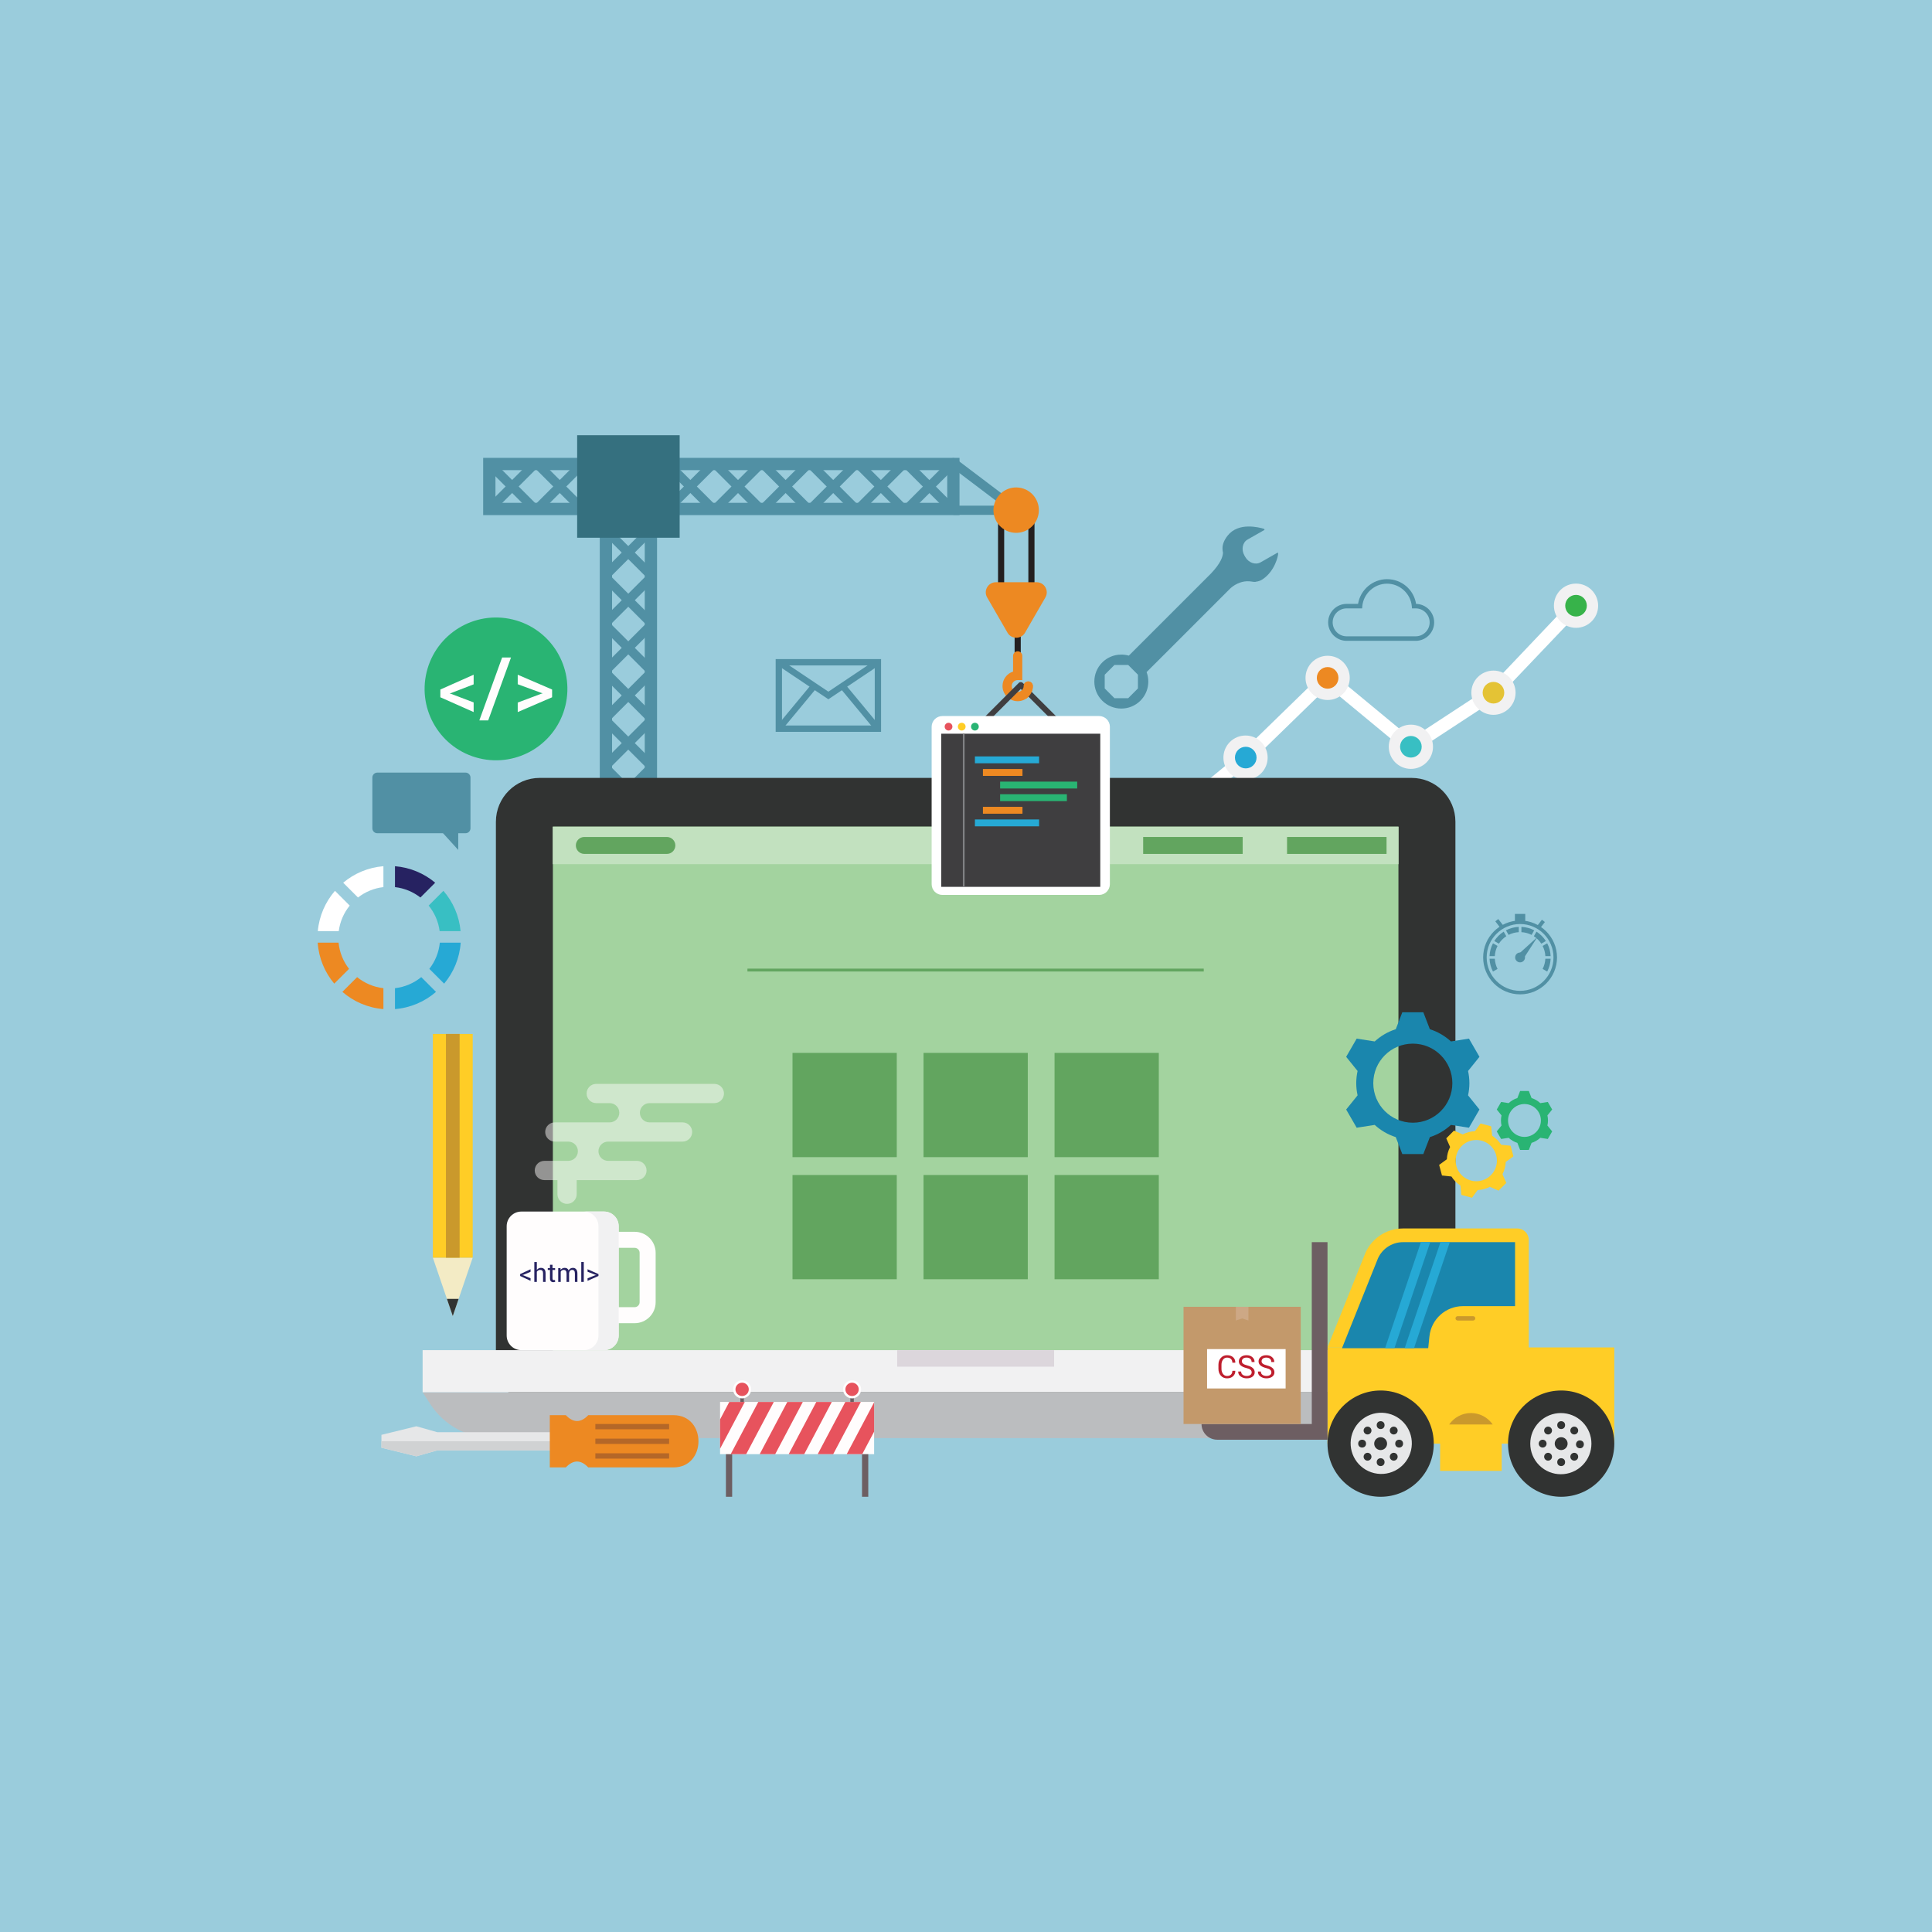 <?xml version="1.0" encoding="utf-8"?>
<!-- Generator: Adobe Illustrator 27.5.0, SVG Export Plug-In . SVG Version: 6.00 Build 0)  -->
<svg version="1.1" id="Layer_1" xmlns="http://www.w3.org/2000/svg" xmlns:xlink="http://www.w3.org/1999/xlink" x="0px" y="0px"
	 viewBox="0 0 1200 1200" style="enable-background:new 0 0 1200 1200;" xml:space="preserve">
<g>
	<rect style="fill:#9ACCDC;" width="1200" height="1200"/>
	<g>
		<g>
			<polygon style="fill:#FFFFFF;" points="750.621,494.868 745.435,488.563 771.162,467.396 824.396,415.565 876.611,458.771 
				924.983,427.099 975.943,373.406 981.862,379.026 929.852,433.667 876.045,468.894 824.838,426.525 776.6,473.474 			"/>
		</g>
		<g>
			
				<ellipse transform="matrix(0.707 -0.707 0.707 0.707 -106.101 684.947)" style="fill:#F1F1F2;" cx="773.754" cy="470.548" rx="13.738" ry="13.738"/>
			<path style="fill:#26A9D5;" d="M780.47,470.548c0,3.709-3.007,6.716-6.716,6.716c-3.709,0-6.717-3.007-6.717-6.716
				c0-3.71,3.008-6.716,6.717-6.716C777.463,463.832,780.47,466.839,780.47,470.548z"/>
		</g>
		<g>
			<path style="fill:#F1F1F2;" d="M838.355,421.045c0,7.587-6.15,13.738-13.737,13.738c-7.588,0-13.738-6.151-13.738-13.738
				c0-7.587,6.15-13.737,13.738-13.737C832.205,407.308,838.355,413.458,838.355,421.045z"/>
			<circle style="fill:#ED8922;" cx="824.618" cy="421.045" r="6.716"/>
		</g>
		<g>
			<path style="fill:#F1F1F2;" d="M890.066,463.832c0,7.587-6.151,13.738-13.738,13.738c-7.587,0-13.737-6.151-13.737-13.738
				c0-7.587,6.15-13.738,13.737-13.738C883.915,450.094,890.066,456.245,890.066,463.832z"/>
			<path style="fill:#38BFC3;" d="M883.045,463.832c0,3.709-3.007,6.716-6.716,6.716c-3.709,0-6.716-3.007-6.716-6.716
				c0-3.709,3.006-6.716,6.716-6.716C880.038,457.116,883.045,460.123,883.045,463.832z"/>
		</g>
		<g>
			<path style="fill:#F1F1F2;" d="M941.353,430.251c0,7.587-6.15,13.738-13.737,13.738c-7.588,0-13.738-6.15-13.738-13.738
				s6.15-13.737,13.738-13.737C935.203,416.514,941.353,422.664,941.353,430.251z"/>
			<path style="fill:#E4C335;" d="M934.331,430.251c0,3.71-3.006,6.716-6.715,6.716c-3.71,0-6.717-3.007-6.717-6.716
				s3.007-6.716,6.717-6.716C931.325,423.535,934.331,426.542,934.331,430.251z"/>
		</g>
		<g>
			<path style="fill:#F1F1F2;" d="M992.64,376.216c0,7.587-6.151,13.738-13.738,13.738c-7.587,0-13.738-6.151-13.738-13.738
				c0-7.587,6.151-13.737,13.738-13.737C986.49,362.479,992.64,368.629,992.64,376.216z"/>
			<path style="fill:#37B34A;" d="M985.619,376.216c0,3.709-3.007,6.716-6.716,6.716c-3.708,0-6.716-3.007-6.716-6.716
				s3.008-6.716,6.716-6.716C982.612,369.5,985.619,372.507,985.619,376.216z"/>
		</g>
	</g>
	<path style="fill:#5190A4;" d="M777.378,361.223c0.02,0.003,0.04,0.006,0.06,0.01c1.502,0.267,2.374,0.252,2.801,0.052
		c1.41-0.172,2.793-0.662,4.103-1.551c7.581-5.143,9.55-14.513,9.55-15.866c0-0.126-0.077-0.363-0.215-0.688l-10.71,6.096
		c-3.164,1.801-7.451,0.292-9.526-3.355l-0.518-0.91c-2.075-3.646-1.185-8.103,1.979-9.904l10.584-6.025
		c-0.25-0.402-0.393-0.631-0.393-0.631c-3.158-0.902-15.867-4.286-22.559,4.211c-2.311,2.934-3.232,5.504-3.222,8.071v0.001
		c0.004,0.861,0.114,1.723,0.31,2.597c-0.102,2.395-1.385,6.484-7.463,12.891l-2.559,2.559c-0.351,0.334-0.675,0.661-0.982,0.982
		l-30.145,30.145l-0.01-0.01l-17.331,17.33c-5.678-1.632-12.053-0.218-16.518,4.247c-6.539,6.539-6.539,17.18,0,23.719
		c6.539,6.539,17.179,6.539,23.719,0c4.791-4.791,6.067-11.782,3.838-17.749l5.233-5.233l0.01,0.01l46.542-46.543
		c0.048-0.047,0.112-0.108,0.187-0.178c0.004-0.004,0.008-0.008,0.013-0.012c0.077-0.071,0.168-0.153,0.271-0.243
		c0.006-0.005,0.012-0.011,0.018-0.016c0.105-0.092,0.224-0.193,0.355-0.301c0.007-0.006,0.013-0.011,0.02-0.017
		c0.135-0.111,0.282-0.229,0.443-0.352c0.004-0.003,0.008-0.006,0.013-0.009c0.164-0.126,0.341-0.257,0.53-0.392
		c0.002-0.001,0.003-0.002,0.004-0.003c2.115-1.505,5.785-3.449,10.295-3.09l-0.001,0c0.328,0.026,0.659,0.06,0.996,0.112
		C777.195,361.194,777.286,361.209,777.378,361.223z M700.748,433.65h-8.545l-6.042-6.042l0-8.545l6.042-6.042l8.545,0l6.042,6.042
		v8.545L700.748,433.65z"/>
	<g>
		<polygon style="fill:#F3EBC5;" points="281.23,817.424 268.854,781.16 293.607,781.16 		"/>
		<rect x="268.854" y="642.201" style="fill:#FFCD26;" width="24.753" height="138.959"/>
		<rect x="276.98" y="642.201" style="fill:#CA992C;" width="8.5" height="138.959"/>
		<polygon style="fill:#313332;" points="281.23,817.424 277.59,806.758 284.87,806.758 		"/>
	</g>
	<g>
		<path style="fill:#5190A4;" d="M234.347,479.879h54.807c1.696,0,3.071,1.375,3.071,3.072v31.518c0,1.696-1.375,3.071-3.071,3.071
			h-54.807c-1.696,0-3.072-1.375-3.072-3.071V482.95C231.276,481.254,232.651,479.879,234.347,479.879z"/>
		<polygon style="fill:#5190A4;" points="284.617,527.909 284.617,514.198 272.152,514.198 		"/>
	</g>
	<g>
		<g>
			<path style="fill:#5190A4;" d="M547.254,454.556h-65.472V409.38h65.472V454.556z M485.71,450.628h57.616v-37.319H485.71V450.628z
				"/>
		</g>
		<g>
			<polygon style="fill:#5190A4;" points="514.518,434.333 482.652,412.976 484.84,409.713 514.518,429.604 544.196,409.713 
				546.384,412.976 			"/>
		</g>
		<g>
			
				<rect x="532.339" y="422.111" transform="matrix(0.77 -0.638 0.638 0.77 -157.423 441.935)" style="fill:#5190A4;" width="3.928" height="34.441"/>
		</g>
		<g>
			
				<rect x="477.512" y="437.368" transform="matrix(0.638 -0.77 0.77 0.638 -159.212 539.979)" style="fill:#5190A4;" width="34.441" height="3.928"/>
		</g>
	</g>
	<g>
		<g>
			<g>
				<rect x="630.194" y="387.336" style="fill:#231F20;" width="3.817" height="20.04"/>
			</g>
			<g>
				<path style="fill:#231F20;" d="M642.546,372.338h-22.648v-56.684h22.648V372.338z M623.716,368.521h15.013v-49.05h-15.013
					V368.521z"/>
			</g>
			<g>
				<g>
					<g>
						
							<rect x="387.453" y="322.313" transform="matrix(0.707 -0.707 0.707 0.707 -128.379 376.524)" style="fill:#5190A4;" width="5.725" height="41.832"/>
					</g>
					<g>
						
							<rect x="369.4" y="340.366" transform="matrix(0.707 -0.707 0.707 0.707 -128.381 376.492)" style="fill:#5190A4;" width="41.832" height="5.725"/>
					</g>
				</g>
				<g>
					<g>
						
							<rect x="387.453" y="351.893" transform="matrix(0.707 -0.707 0.707 0.707 -149.295 385.188)" style="fill:#5190A4;" width="5.725" height="41.832"/>
					</g>
					<g>
						
							<rect x="369.4" y="369.946" transform="matrix(0.707 -0.707 0.707 0.707 -149.295 385.182)" style="fill:#5190A4;" width="41.832" height="5.725"/>
					</g>
				</g>
				<g>
					<g>
						
							<rect x="387.453" y="381.472" transform="matrix(0.707 -0.707 0.707 0.707 -170.211 393.852)" style="fill:#5190A4;" width="5.725" height="41.832"/>
					</g>
					<g>
						
							<rect x="369.4" y="399.526" transform="matrix(0.707 -0.707 0.707 0.707 -170.211 393.845)" style="fill:#5190A4;" width="41.832" height="5.725"/>
					</g>
				</g>
				<g>
					<g>
						
							<rect x="387.453" y="411.052" transform="matrix(0.707 -0.707 0.707 0.707 -191.127 402.516)" style="fill:#5190A4;" width="5.725" height="41.832"/>
					</g>
					<g>
						
							<rect x="369.4" y="429.106" transform="matrix(0.707 -0.707 0.707 0.707 -191.126 402.508)" style="fill:#5190A4;" width="41.832" height="5.725"/>
					</g>
				</g>
				<g>
					<g>
						
							<rect x="387.453" y="440.632" transform="matrix(0.707 -0.707 0.707 0.707 -212.043 411.179)" style="fill:#5190A4;" width="5.725" height="41.832"/>
					</g>
					<g>
						
							<rect x="369.4" y="458.686" transform="matrix(0.707 -0.707 0.707 0.707 -212.042 411.172)" style="fill:#5190A4;" width="41.832" height="5.725"/>
					</g>
				</g>
				<g>
					<g>
						
							<rect x="387.453" y="470.212" transform="matrix(0.707 -0.707 0.707 0.707 -232.959 419.843)" style="fill:#5190A4;" width="5.725" height="41.832"/>
					</g>
					<g>
						
							<rect x="369.4" y="488.265" transform="matrix(0.707 -0.707 0.707 0.707 -232.958 419.835)" style="fill:#5190A4;" width="41.832" height="5.725"/>
					</g>
				</g>
				<g>
					<g>
						
							<rect x="387.453" y="499.792" transform="matrix(0.707 -0.707 0.707 0.707 -253.875 428.507)" style="fill:#5190A4;" width="5.725" height="41.832"/>
					</g>
					<g>
						
							<rect x="369.4" y="517.845" transform="matrix(0.707 -0.707 0.707 0.707 -253.874 428.499)" style="fill:#5190A4;" width="41.832" height="5.725"/>
					</g>
				</g>
				<g>
					<g>
						
							<rect x="387.453" y="529.371" transform="matrix(0.707 -0.707 0.707 0.707 -274.792 437.176)" style="fill:#5190A4;" width="5.725" height="41.832"/>
					</g>
					<g>
						
							<rect x="369.4" y="547.425" transform="matrix(0.707 -0.707 0.707 0.707 -274.789 437.162)" style="fill:#5190A4;" width="41.832" height="5.725"/>
					</g>
				</g>
				<g>
					<g>
						
							<rect x="387.453" y="558.951" transform="matrix(0.707 -0.707 0.707 0.707 -295.707 445.835)" style="fill:#5190A4;" width="5.725" height="41.833"/>
					</g>
					<g>
						
							<rect x="369.399" y="577.004" transform="matrix(0.707 -0.707 0.707 0.707 -295.715 445.876)" style="fill:#5190A4;" width="41.833" height="5.725"/>
					</g>
				</g>
				<g>
					<g>
						
							<rect x="387.453" y="588.531" transform="matrix(0.707 -0.707 0.707 0.707 -316.624 454.503)" style="fill:#5190A4;" width="5.725" height="41.832"/>
					</g>
					<g>
						
							<rect x="369.4" y="606.584" transform="matrix(0.707 -0.707 0.707 0.707 -316.621 454.489)" style="fill:#5190A4;" width="41.832" height="5.725"/>
					</g>
				</g>
			</g>
			<g>
				<path style="fill:#5190A4;" d="M408.099,636.645h-35.567V321.784h35.567V636.645z M380.167,629.011h20.298V329.418h-20.298
					V629.011z"/>
			</g>
			<g>
				<g>
					
						<rect x="407.96" y="299.303" transform="matrix(0.707 -0.707 0.707 0.707 -88.05 391.757)" style="fill:#5190A4;" width="41.832" height="5.725"/>
				</g>
				<g>
					
						<rect x="426.014" y="281.25" transform="matrix(0.707 -0.707 0.707 0.707 -88.049 391.764)" style="fill:#5190A4;" width="5.725" height="41.832"/>
				</g>
			</g>
			<g>
				<g>
					
						<rect x="437.54" y="299.303" transform="matrix(0.707 -0.707 0.707 0.707 -79.379 412.706)" style="fill:#5190A4;" width="41.832" height="5.725"/>
				</g>
				<g>
					
						<rect x="455.593" y="281.25" transform="matrix(0.707 -0.707 0.707 0.707 -79.385 412.68)" style="fill:#5190A4;" width="5.725" height="41.832"/>
				</g>
			</g>
			<g>
				<g>
					
						<rect x="467.119" y="299.303" transform="matrix(0.707 -0.707 0.707 0.707 -70.721 433.595)" style="fill:#5190A4;" width="41.832" height="5.725"/>
				</g>
				<g>
					
						<rect x="485.173" y="281.25" transform="matrix(0.707 -0.707 0.707 0.707 -70.721 433.595)" style="fill:#5190A4;" width="5.725" height="41.832"/>
				</g>
			</g>
			<g>
				<g>
					
						<rect x="496.699" y="299.303" transform="matrix(0.707 -0.707 0.707 0.707 -62.058 454.512)" style="fill:#5190A4;" width="41.832" height="5.725"/>
				</g>
				<g>
					
						<rect x="514.753" y="281.25" transform="matrix(0.707 -0.707 0.707 0.707 -62.058 454.512)" style="fill:#5190A4;" width="5.725" height="41.832"/>
				</g>
			</g>
			<g>
				<g>
					
						<rect x="526.279" y="299.303" transform="matrix(0.707 -0.707 0.707 0.707 -53.394 475.428)" style="fill:#5190A4;" width="41.832" height="5.725"/>
				</g>
				<g>
					
						<rect x="544.332" y="281.25" transform="matrix(0.707 -0.707 0.707 0.707 -53.394 475.428)" style="fill:#5190A4;" width="5.725" height="41.832"/>
				</g>
			</g>
			<g>
				<g>
					<path style="fill:#5190A4;" d="M631.222,319.819h-39.065v-5.726h30.534l-30.312-22.93l-27.817,27.817l-4.048-4.048l29.58-29.58
						c1.009-1.011,2.611-1.122,3.751-0.259l39.103,29.58c0.981,0.742,1.378,2.028,0.987,3.194S632.452,319.819,631.222,319.819z"/>
				</g>
				<g>
					
						<rect x="574.467" y="281.25" transform="matrix(0.707 -0.707 0.707 0.707 -44.568 496.736)" style="fill:#5190A4;" width="5.725" height="41.832"/>
				</g>
			</g>
			<g>
				<path style="fill:#5190A4;" d="M595.975,319.949H407.43v-35.567h188.544V319.949z M415.065,312.315h173.276v-20.298H415.065
					V312.315z"/>
			</g>
			<g>
				<g>
					
						<rect x="297.245" y="299.303" transform="matrix(0.707 -0.707 0.707 0.707 -120.476 313.476)" style="fill:#5190A4;" width="41.832" height="5.725"/>
				</g>
				<g>
					
						<rect x="315.299" y="281.25" transform="matrix(0.707 -0.707 0.707 0.707 -120.476 313.476)" style="fill:#5190A4;" width="5.725" height="41.832"/>
				</g>
			</g>
			<g>
				<g>
					
						<rect x="326.825" y="299.303" transform="matrix(0.707 -0.707 0.707 0.707 -111.812 334.393)" style="fill:#5190A4;" width="41.832" height="5.725"/>
				</g>
				<g>
					
						<rect x="344.879" y="281.25" transform="matrix(0.707 -0.707 0.707 0.707 -111.812 334.393)" style="fill:#5190A4;" width="5.725" height="41.832"/>
				</g>
			</g>
			<g>
				<path style="fill:#5190A4;" d="M366.387,319.949h-66.284v-35.567h66.284V319.949z M307.737,312.315h51.015v-20.298h-51.015
					V312.315z"/>
			</g>
			<g>
				<rect x="334.49" y="622.808" style="fill:#808184;" width="111.652" height="20.04"/>
			</g>
			<g>
				<rect x="361.21" y="613.583" style="fill:#58595B;" width="58.212" height="9.225"/>
			</g>
			<g>
				<rect x="358.481" y="270.331" style="fill:#35707F;" width="63.67" height="63.67"/>
			</g>
			<g>
				
					<ellipse transform="matrix(0.231 -0.973 0.973 0.231 176.944 857.82)" style="fill:#ED8922;" cx="631.222" cy="316.956" rx="14.102" ry="14.102"/>
			</g>
			<g>
				<path style="fill:#ED8922;" d="M643.874,361.635H618.57c-4.838,0-7.862,5.238-5.443,9.428l12.652,21.914
					c2.419,4.19,8.467,4.19,10.886,0l12.652-21.914C651.737,366.872,648.713,361.635,643.874,361.635z"/>
			</g>
			<g>
				<path style="fill:#ED8922;" d="M632.103,435.528c-5.196,0-9.424-4.227-9.424-9.424c0-4.198,2.76-7.764,6.561-8.979v-9.749
					c0-1.581,1.281-2.863,2.863-2.863c1.581,0,2.863,1.282,2.863,2.863v15.03h-2.863c-2.039,0-3.698,1.659-3.698,3.698
					c0,2.039,1.659,3.698,3.698,3.698c2.039,0,3.698-1.659,3.698-3.698c0-1.581,1.281-2.863,2.863-2.863s2.863,1.282,2.863,2.863
					C641.527,431.301,637.299,435.528,632.103,435.528z"/>
			</g>
		</g>
		<g>
			<path style="fill:#3F3E40;" d="M654.692,448.608l-20.681-20.68l-20.68,20.68l-2.5-2.499l21.93-21.93c0.691-0.69,1.809-0.69,2.5,0
				l21.93,21.93L654.692,448.608z"/>
		</g>
		<path style="fill:#ED8922;" d="M638.664,423.241c-1.581,0-2.863,1.282-2.863,2.863c0,1.412-0.805,2.628-1.972,3.25
			c1.049,1.418,2.386,3.2,3.489,4.589c2.534-1.691,4.209-4.571,4.209-7.839C641.526,424.523,640.245,423.241,638.664,423.241z"/>
	</g>
	<g>
		<g>
			<path style="fill:#313332;" d="M876.738,483.169h-541.48c-15.048,0-27.247,12.199-27.247,27.247v335.3
				c0,15.048,12.199,27.247,27.247,27.247h541.48c15.048,0,27.247-12.199,27.247-27.247v-335.3
				C903.985,495.368,891.786,483.169,876.738,483.169z"/>
			<rect x="343.4" y="513.429" style="fill:#A3D39F;" width="525.196" height="329.273"/>
			<path style="fill:#BBBDBF;" d="M262.492,864.756l4.793,7.389c8.525,13.143,23.126,21.076,38.792,21.076h599.841
				c15.666,0,30.267-7.933,38.792-21.076l4.793-7.389H262.492z"/>
			<rect x="262.492" y="838.599" style="fill:#F1F1F2;" width="687.012" height="26.157"/>
			<rect x="557.273" y="838.599" style="fill:#DCD6DC;" width="97.448" height="10.258"/>
		</g>
		<rect x="343.329" y="513.484" style="fill:#C2E1BF;" width="525.337" height="23.267"/>
		<path style="fill:#62A55F;" d="M414.213,519.86h-51.287c-2.904,0-5.258,2.354-5.258,5.258s2.354,5.258,5.258,5.258h51.287
			c2.904,0,5.258-2.354,5.258-5.258S417.117,519.86,414.213,519.86z"/>
		<rect x="799.409" y="519.86" style="fill:#62A55F;" width="61.803" height="10.517"/>
		<rect x="710.04" y="519.86" style="fill:#62A55F;" width="61.803" height="10.517"/>
		<g>
			<rect x="464.249" y="601.635" style="fill:#62A55F;" width="283.426" height="1.774"/>
		</g>
		<g>
			<rect x="492.243" y="653.97" style="fill:#62A55F;" width="64.754" height="64.754"/>
			<rect x="573.621" y="653.97" style="fill:#62A55F;" width="64.754" height="64.754"/>
			<rect x="654.998" y="653.97" style="fill:#62A55F;" width="64.754" height="64.754"/>
		</g>
		<g>
			<rect x="492.243" y="729.812" style="fill:#62A55F;" width="64.754" height="64.754"/>
			<rect x="573.621" y="729.812" style="fill:#62A55F;" width="64.754" height="64.754"/>
			<rect x="654.998" y="729.812" style="fill:#62A55F;" width="64.754" height="64.754"/>
		</g>
	</g>
	<g>
		<path style="fill:#1A86AD;" d="M912.671,672.777c0-2.6-0.302-5.127-0.838-7.566l7.093-8.799l-6.526-11.303l-11.2,1.748
			c-3.722-3.401-8.154-6.035-13.08-7.591l-4.066-10.523h-13.052l-4.066,10.523c-4.925,1.555-9.357,4.189-13.08,7.591l-11.2-1.748
			l-6.526,11.303l7.093,8.799c-0.536,2.44-0.838,4.966-0.838,7.566c0,2.6,0.302,5.127,0.838,7.566l-7.093,8.799l6.526,11.303
			l11.2-1.748c3.722,3.401,8.155,6.035,13.08,7.591l4.066,10.523h13.052l4.066-10.523c4.925-1.555,9.358-4.189,13.08-7.591
			l11.2,1.748l6.526-11.303l-7.093-8.799C912.368,677.904,912.671,675.377,912.671,672.777z M877.528,697.332
			c-13.561,0-24.555-10.993-24.555-24.555c0-13.561,10.994-24.555,24.555-24.555c13.561,0,24.555,10.994,24.555,24.555
			C902.083,686.338,891.09,697.332,877.528,697.332z"/>
		<path style="fill:#FFCD26;" d="M929.915,707.915c-0.959-0.959-2.003-1.78-3.101-2.482l-0.629-5.863l-6.577-1.762l-3.487,4.777
			c-2.628,0.118-5.235,0.782-7.626,2.025l-5.382-2.382l-4.815,4.815l2.382,5.382c-1.243,2.391-1.906,4.998-2.025,7.625l-4.777,3.487
			l1.762,6.577l5.863,0.629c0.702,1.098,1.523,2.141,2.482,3.101c0.959,0.959,2.003,1.78,3.1,2.482l0.629,5.863l6.577,1.762
			l3.487-4.777c2.628-0.119,5.234-0.782,7.625-2.025l5.382,2.382l4.815-4.815l-2.382-5.382c1.243-2.391,1.907-4.997,2.025-7.625
			l4.777-3.487l-1.762-6.577l-5.863-0.629C931.695,709.918,930.875,708.875,929.915,707.915z M926.009,729.938
			c-5.003,5.003-13.114,5.003-18.117,0c-5.003-5.003-5.003-13.114,0-18.117c5.003-5.003,13.114-5.003,18.117,0
			C931.012,716.824,931.012,724.935,926.009,729.938z"/>
		<path style="fill:#29B473;" d="M961.481,695.942c0-1.081-0.126-2.131-0.349-3.145l2.948-3.657l-2.712-4.698l-4.655,0.727
			c-1.547-1.414-3.389-2.508-5.436-3.155l-1.69-4.373h-5.424l-1.69,4.373c-2.047,0.646-3.889,1.741-5.436,3.155l-4.655-0.727
			l-2.712,4.698l2.948,3.657c-0.223,1.014-0.349,2.064-0.349,3.144c0,1.081,0.126,2.131,0.349,3.145l-2.948,3.657l2.712,4.698
			l4.655-0.727c1.547,1.413,3.389,2.508,5.436,3.155l1.69,4.373h5.424l1.69-4.373c2.047-0.646,3.889-1.741,5.436-3.155l4.655,0.727
			l2.712-4.698l-2.948-3.657C961.355,698.073,961.481,697.023,961.481,695.942z M946.876,706.147
			c-5.636,0-10.205-4.569-10.205-10.205c0-5.636,4.569-10.205,10.205-10.205c5.636,0,10.205,4.569,10.205,10.205
			C957.081,701.578,952.512,706.147,946.876,706.147z"/>
	</g>
	<g>
		<path style="fill:#FFFFFF;" d="M682.689,444.751h-97.354c-3.686,0-6.675,2.988-6.675,6.675v97.753
			c0,3.686,2.988,6.675,6.675,6.675h97.354c3.686,0,6.675-2.988,6.675-6.675v-97.753
			C689.363,447.74,686.375,444.751,682.689,444.751z"/>
		<rect x="584.622" y="455.719" style="fill:#3F3E40;" width="98.779" height="95.117"/>
		<path style="fill:#E7535D;" d="M591.563,451.337c0,1.327-1.076,2.403-2.403,2.403c-1.327,0-2.403-1.076-2.403-2.403
			s1.076-2.403,2.403-2.403C590.488,448.935,591.563,450.01,591.563,451.337z"/>
		<path style="fill:#FFCD26;" d="M599.75,451.337c0,1.327-1.076,2.403-2.403,2.403c-1.327,0-2.403-1.076-2.403-2.403
			s1.076-2.403,2.403-2.403C598.675,448.935,599.75,450.01,599.75,451.337z"/>
		<path style="fill:#29B473;" d="M607.938,451.337c0,1.327-1.076,2.403-2.403,2.403c-1.327,0-2.403-1.076-2.403-2.403
			s1.076-2.403,2.403-2.403C606.862,448.935,607.938,450.01,607.938,451.337z"/>
		<g>
			<rect x="605.535" y="469.817" style="fill:#26A9D5;" width="39.867" height="4.272"/>
			<rect x="610.518" y="477.648" style="fill:#ED8922;" width="24.561" height="4.272"/>
			<rect x="621.197" y="485.479" style="fill:#29B473;" width="47.876" height="4.272"/>
			<rect x="621.197" y="493.31" style="fill:#29B473;" width="41.469" height="4.272"/>
			<rect x="610.518" y="501.141" style="fill:#ED8922;" width="24.561" height="4.272"/>
			<rect x="605.535" y="508.972" style="fill:#26A9D5;" width="39.867" height="4.272"/>
		</g>
		<g>
			<rect x="598.06" y="455.718" style="fill:#808184;" width="1.068" height="95.117"/>
		</g>
	</g>
	<g>
		
			<ellipse transform="matrix(0.234 -0.972 0.972 0.234 -179.981 627.343)" style="fill:#29B473;" cx="308.214" cy="427.914" rx="44.352" ry="44.352"/>
		<g>
			<path style="fill:#FFFDFD;" d="M279.91,430.568l-0.469,0.076v0.15l0.469,0.074l14.282,5.409v6.004l-20.681-9.192v-4.818
				l20.681-9.192v5.98L279.91,430.568z"/>
			<path style="fill:#FFFDFD;" d="M303.235,447.447h-5.51l14.158-39.065h5.51L303.235,447.447z"/>
			<path style="fill:#FFFDFD;" d="M321.569,424.986v-5.905l21.349,9.192v4.818l-21.349,9.192v-5.905l14.949-5.609l0.445-0.049
				l0.025-0.15l-0.47-0.099L321.569,424.986z"/>
		</g>
	</g>
	<g>
		<path style="fill:#ED8922;" d="M216.799,601.771c-3.571-4.586-5.912-10.173-6.511-16.267h-12.962
			c0.67,9.651,4.421,18.464,10.284,25.456L216.799,601.771z"/>
		<path style="fill:#FFFFFF;" d="M210.405,578.321c0.77-5.957,3.199-11.4,6.816-15.844l-9.166-9.166
			c-5.917,6.844-9.789,15.497-10.656,25.01H210.405z"/>
		<path style="fill:#FFFFFF;" d="M222.357,557.456c4.465-3.478,9.88-5.785,15.788-6.457v-12.981
			c-9.463,0.76-18.1,4.482-24.977,10.249L222.357,557.456z"/>
		<path style="fill:#262261;" d="M245.327,538.019v12.981c5.908,0.672,11.323,2.979,15.787,6.456l9.189-9.189
			C263.427,542.501,254.79,538.778,245.327,538.019z"/>
		<path style="fill:#26A9D5;" d="M261.651,606.907c-4.563,3.714-10.179,6.179-16.324,6.878v12.981
			c9.702-0.779,18.531-4.676,25.489-10.692L261.651,606.907z"/>
		<path style="fill:#38BFC3;" d="M266.25,562.477c3.617,4.444,6.047,9.887,6.817,15.845h13.005
			c-0.867-9.514-4.739-18.167-10.656-25.011L266.25,562.477z"/>
		<path style="fill:#26A9D5;" d="M273.184,585.504c-0.598,6.095-2.94,11.682-6.512,16.268l9.189,9.189
			c5.864-6.992,9.615-15.806,10.285-25.457H273.184z"/>
		<path style="fill:#ED8922;" d="M238.145,613.785c-6.146-0.699-11.761-3.163-16.324-6.878l-9.166,9.166
			c6.958,6.016,15.788,9.914,25.49,10.693V613.785z"/>
	</g>
	<g>
		<g>
			<g>
				<g>
					<path style="fill:#5190A4;" d="M944.151,617.615c-12.648,0-22.937-10.29-22.937-22.937c0-12.648,10.289-22.937,22.937-22.937
						c12.647,0,22.937,10.29,22.937,22.937C967.088,607.325,956.798,617.615,944.151,617.615z M944.151,573.927
						c-11.442,0-20.751,9.309-20.751,20.751c0,11.442,9.309,20.751,20.751,20.751c11.442,0,20.751-9.309,20.751-20.751
						C964.902,583.236,955.593,573.927,944.151,573.927z"/>
				</g>
			</g>
			<g>
				<path style="fill:#5190A4;" d="M947.217,594.678c0,1.693-1.373,3.066-3.066,3.066c-1.693,0-3.066-1.373-3.066-3.066
					c0-1.693,1.373-3.066,3.066-3.066C945.844,591.612,947.217,592.984,947.217,594.678z"/>
			</g>
			<g>
				<path style="fill:#5190A4;" d="M944.971,575.701v3.28c2.264,0.117,4.401,0.719,6.315,1.699l1.641-2.842
					C950.528,576.582,947.831,575.823,944.971,575.701z"/>
			</g>
			<g>
				<path style="fill:#5190A4;" d="M952.705,581.501c1.844,1.201,3.421,2.778,4.622,4.623l2.842-1.641
					c-1.494-2.339-3.485-4.33-5.824-5.824L952.705,581.501z"/>
			</g>
			<g>
				<path style="fill:#5190A4;" d="M958.149,587.543c0.979,1.914,1.582,4.051,1.699,6.315h3.28c-0.122-2.86-0.881-5.557-2.136-7.956
					L958.149,587.543z"/>
			</g>
			<g>
				<path style="fill:#5190A4;" d="M963.128,595.498h-3.28c-0.117,2.265-0.719,4.402-1.699,6.315l2.842,1.641
					C962.247,601.055,963.005,598.358,963.128,595.498z"/>
			</g>
			<g>
				<path style="fill:#5190A4;" d="M937.016,580.68c1.914-0.979,4.051-1.582,6.315-1.699v-3.28c-2.86,0.122-5.557,0.881-7.956,2.136
					L937.016,580.68z"/>
			</g>
			<g>
				<path style="fill:#5190A4;" d="M930.153,601.813c-0.979-1.914-1.582-4.051-1.698-6.315h-3.28
					c0.122,2.86,0.881,5.557,2.136,7.956L930.153,601.813z"/>
			</g>
			<g>
				<path style="fill:#5190A4;" d="M925.175,593.858h3.28c0.117-2.265,0.719-4.402,1.698-6.315l-2.842-1.641
					C926.055,588.301,925.297,590.998,925.175,593.858z"/>
			</g>
			<g>
				<path style="fill:#5190A4;" d="M930.975,586.124c1.201-1.844,2.778-3.421,4.622-4.622l-1.64-2.842
					c-2.339,1.494-4.33,3.484-5.823,5.824L930.975,586.124z"/>
			</g>
			<g>
				<polygon style="fill:#5190A4;" points="942.485,593.262 955.006,581.902 945.817,596.093 				"/>
			</g>
		</g>
		<rect x="940.942" y="567.651" style="fill:#5190A4;" width="6.418" height="5.68"/>
		<g>
			
				<rect x="955.518" y="571.227" transform="matrix(0.792 0.611 -0.611 0.792 549.964 -464.966)" style="fill:#5190A4;" width="2.324" height="5.21"/>
			
				<rect x="930.46" y="571.227" transform="matrix(-0.792 0.611 -0.611 -0.792 2019.732 458.856)" style="fill:#5190A4;" width="2.324" height="5.21"/>
		</g>
	</g>
	<g>
		<g>
			<path style="fill:#FFFDFD;" d="M394.207,821.859H380.43c-7.184,0-13.029-5.845-13.029-13.03v-30.705
				c0-7.185,5.845-13.03,13.029-13.03h13.777c7.184,0,13.029,5.845,13.029,13.03v30.705
				C407.236,816.015,401.391,821.859,394.207,821.859z M380.43,775.053c-1.693,0-3.07,1.377-3.07,3.071v30.705
				c0,1.694,1.377,3.071,3.07,3.071h13.777c1.693,0,3.07-1.377,3.07-3.071v-30.705c0-1.694-1.377-3.071-3.07-3.071H380.43z"/>
		</g>
		<path style="opacity:0.48;fill:#FFFDFD;" d="M395.617,721.026h-15.768h-2.158c-3.3,0-5.975-2.675-5.975-5.975
			s2.675-5.975,5.975-5.975h2.158h44.094c3.3,0,5.975-2.675,5.975-5.975c0-3.3-2.675-5.975-5.975-5.975h-18.367h-2.158
			c-3.3,0-5.975-2.675-5.975-5.975s2.675-5.975,5.975-5.975h2.158h38.119c3.3,0,5.975-2.675,5.975-5.975
			c0-3.3-2.675-5.975-5.975-5.975h-73.364c-3.3,0-5.975,2.675-5.975,5.975c0,3.3,2.675,5.975,5.975,5.975h3.501h4.855
			c3.3,0,5.975,2.675,5.975,5.975s-2.675,5.975-5.975,5.975h-4.855h-29.228c-3.3,0-5.975,2.675-5.975,5.975
			c0,3.3,2.675,5.975,5.975,5.975h1.634h6.722c3.3,0,5.975,2.675,5.975,5.975s-2.675,5.975-5.975,5.975h-6.722h-8.133
			c-3.3,0-5.975,2.675-5.975,5.975s2.675,5.975,5.975,5.975h8.133v8.797c0,3.3,2.675,5.975,5.975,5.975s5.975-2.675,5.975-5.975
			v-8.797h37.429c3.3,0,5.975-2.675,5.975-5.975S398.917,721.026,395.617,721.026z"/>
		<path style="fill:#FFFDFD;" d="M375.152,752.521h-51.329c-5.038,0-9.121,4.084-9.121,9.122v67.836
			c0,5.038,4.084,9.121,9.121,9.121h51.329c5.038,0,9.121-4.084,9.121-9.121v-67.836
			C384.274,756.604,380.19,752.521,375.152,752.521z"/>
		<path style="fill:#F1F1F2;" d="M375.152,752.521h-12.545c5.038,0,9.121,4.084,9.121,9.122v67.836c0,5.038-4.084,9.122-9.121,9.122
			h12.545c5.038,0,9.121-4.084,9.121-9.122v-67.836C384.274,756.604,380.19,752.521,375.152,752.521z"/>
		<g>
			<path style="fill:#262261;" d="M325.104,791.791l-0.674,0.143v0.048l0.674,0.151l4.431,1.807v1.593l-6.468-3.004v-1.181
				l6.468-2.996v1.593L325.104,791.791z"/>
			<path style="fill:#262261;" d="M333.443,788.795c0.296-0.412,0.659-0.733,1.09-0.963s0.908-0.345,1.431-0.345
				c0.914,0,1.626,0.275,2.136,0.824c0.51,0.55,0.765,1.395,0.765,2.537v5.374h-1.561v-5.39c0-0.708-0.152-1.231-0.456-1.57
				c-0.304-0.338-0.757-0.507-1.359-0.507c-0.433,0-0.826,0.102-1.177,0.305c-0.351,0.203-0.641,0.48-0.868,0.828v6.333h-1.561
				v-12.365h1.561V788.795z"/>
			<path style="fill:#262261;" d="M343.169,785.577v2.069h1.625v1.157h-1.625v5.208c0,0.402,0.083,0.684,0.25,0.848
				c0.166,0.164,0.387,0.246,0.662,0.246c0.09,0,0.189-0.011,0.297-0.032c0.108-0.021,0.205-0.048,0.289-0.079l0.206,1.07
				c-0.116,0.095-0.287,0.173-0.511,0.234c-0.225,0.061-0.451,0.091-0.678,0.091c-0.634,0-1.139-0.192-1.514-0.575
				c-0.375-0.383-0.563-0.984-0.563-1.803v-5.208h-1.363v-1.157h1.363v-2.069H343.169z"/>
			<path style="fill:#262261;" d="M348.115,787.646l0.111,1.126c0.28-0.407,0.635-0.723,1.066-0.947
				c0.431-0.224,0.931-0.337,1.502-0.337s1.061,0.132,1.47,0.396c0.409,0.264,0.717,0.661,0.923,1.189
				c0.27-0.486,0.626-0.872,1.07-1.157c0.444-0.285,0.962-0.428,1.554-0.428c0.872,0,1.561,0.3,2.069,0.9
				c0.507,0.6,0.761,1.502,0.761,2.707v5.128h-1.562v-5.144c0-0.845-0.145-1.444-0.436-1.795c-0.291-0.351-0.724-0.527-1.3-0.527
				c-0.534,0-0.966,0.185-1.296,0.555c-0.33,0.37-0.525,0.838-0.583,1.403v0.063v5.446h-1.569v-5.144
				c0-0.803-0.149-1.391-0.448-1.764c-0.299-0.372-0.728-0.559-1.288-0.559c-0.476,0-0.867,0.098-1.173,0.293
				c-0.306,0.195-0.542,0.47-0.705,0.824v6.349h-1.562v-8.577H348.115z"/>
			<path style="fill:#262261;" d="M362.597,796.222h-1.562v-12.365h1.562V796.222z"/>
			<path style="fill:#262261;" d="M364.944,789.897v-1.546l6.785,2.996v1.181l-6.785,3.004v-1.554l4.74-1.887l0.674-0.135v-0.048
				l-0.674-0.159L364.944,789.897z"/>
		</g>
	</g>
	<g>
		<g>
			<rect x="535.419" y="874.595" style="fill:#6D5E62;" width="3.88" height="55.075"/>
			<rect x="450.88" y="874.595" style="fill:#6D5E62;" width="3.88" height="55.075"/>
		</g>
		<g>
			<rect x="447.246" y="870.773" style="fill:#FFFDFD;" width="95.688" height="32.428"/>
			<g>
				<polygon style="fill:#E7535D;" points="470.997,870.773 453.849,903.2 463.479,903.2 480.627,870.773 				"/>
				<polygon style="fill:#E7535D;" points="489.013,870.773 471.864,903.2 481.494,903.2 498.643,870.773 				"/>
				<polygon style="fill:#E7535D;" points="447.246,899.83 462.612,870.773 452.982,870.773 447.246,881.62 				"/>
				<polygon style="fill:#E7535D;" points="542.934,871.009 525.91,903.2 535.54,903.2 542.934,889.219 				"/>
				<polygon style="fill:#E7535D;" points="525.043,870.773 507.895,903.2 517.525,903.2 534.673,870.773 				"/>
				<polygon style="fill:#E7535D;" points="507.028,870.773 489.88,903.2 499.509,903.2 516.658,870.773 				"/>
			</g>
		</g>
		<g>
			<g>
				<rect x="528.154" y="863.907" style="fill:#6D5E62;" width="2.166" height="6.866"/>
				<g>
					<path style="fill:#FFFDFD;" d="M534.849,862.954c0,3.1-2.513,5.612-5.612,5.612c-3.1,0-5.612-2.513-5.612-5.612
						c0-3.1,2.513-5.612,5.612-5.612C532.337,857.341,534.849,859.854,534.849,862.954z"/>
					<path style="fill:#E7535D;" d="M533.373,862.954c0,2.285-1.852,4.136-4.136,4.136s-4.137-1.852-4.137-4.136
						c0-2.284,1.852-4.136,4.137-4.136S533.373,860.669,533.373,862.954z"/>
				</g>
			</g>
			<g>
				<rect x="459.86" y="863.907" style="fill:#6D5E62;" width="2.166" height="6.866"/>
				<g>
					<path style="fill:#FFFDFD;" d="M466.555,862.954c0,3.1-2.513,5.612-5.612,5.612s-5.613-2.513-5.613-5.612
						c0-3.1,2.513-5.612,5.613-5.612S466.555,859.854,466.555,862.954z"/>
					<path style="fill:#E7535D;" d="M465.079,862.954c0,2.285-1.852,4.136-4.136,4.136c-2.285,0-4.137-1.852-4.137-4.136
						c0-2.284,1.852-4.136,4.137-4.136C463.227,858.818,465.079,860.669,465.079,862.954z"/>
				</g>
			</g>
		</g>
	</g>
	<g>
		<path style="fill:#5190A4;" d="M879.311,398.03h-42.9c-6.327,0-11.475-5.148-11.475-11.475c0-6.327,5.148-11.475,11.475-11.475
			h7.1c1.399-8.709,9.073-15.357,18.013-15.357c9.096,0,16.628,6.517,18.015,15.36c6.222,0.122,11.247,5.221,11.247,11.472
			C890.786,392.883,885.639,398.03,879.311,398.03z M836.412,377.884c-4.782,0-8.672,3.89-8.672,8.672
			c0,4.782,3.89,8.672,8.672,8.672h42.9c4.782,0,8.672-3.89,8.672-8.672c0-4.782-3.89-8.672-8.672-8.672h-2.297l-0.112-1.279
			c-0.691-7.894-7.446-14.078-15.379-14.078c-7.933,0-14.688,6.184-15.379,14.078l-0.112,1.279H836.412z"/>
	</g>
	<g>
		<polygon style="fill:#E6E7E8;" points="236.918,891.208 236.918,899.21 258.611,904.532 271.595,900.851 343.969,900.851 
			343.969,889.566 271.595,889.566 258.611,885.885 		"/>
		<polygon style="fill:#D0D2D3;" points="236.918,895.209 236.918,899.21 258.611,904.532 271.595,900.851 343.969,900.851 
			343.969,895.209 		"/>
		<g>
			<path style="fill:#ED8922;" d="M418.332,878.989c-17.652,0-35.305,0-52.957,0c-4.64,4.866-9.28,4.866-13.921,0h-9.961l0,32.439
				h9.962c4.64-4.866,9.281-4.866,13.921,0c17.653,0,35.305,0,52.957,0C438.994,911.428,438.994,878.989,418.332,878.989z"/>
			<g>
				<g>
					<rect x="369.788" y="902.67" style="fill:#B46728;" width="45.807" height="3.301"/>
				</g>
				<g>
					<rect x="369.788" y="893.558" style="fill:#B46728;" width="45.807" height="3.301"/>
				</g>
				<g>
					<rect x="369.788" y="884.446" style="fill:#B46728;" width="45.807" height="3.301"/>
				</g>
			</g>
		</g>
	</g>
	<g>
		<g>
			<rect x="824.534" y="836.912" style="fill:#FFCD26;" width="178.14" height="59.755"/>
			<g>
				<circle style="fill:#313332;" cx="969.671" cy="896.667" r="33.003"/>
				
					<ellipse transform="matrix(0.707 -0.707 0.707 0.707 -350.029 948.288)" style="fill:#E6E7E8;" cx="969.671" cy="896.667" rx="19.001" ry="19.001"/>
				<circle style="fill:#313332;" cx="969.671" cy="896.667" r="3.999"/>
				<circle style="fill:#313332;" cx="969.671" cy="885.166" r="2.437"/>
				<path style="fill:#313332;" d="M963.262,886.811c0.952,0.952,0.952,2.495,0,3.446c-0.952,0.952-2.495,0.952-3.446,0
					c-0.952-0.952-0.952-2.495,0-3.446C960.767,885.86,962.31,885.86,963.262,886.811z"/>
				<path style="fill:#313332;" d="M958.17,894.23c1.346,0,2.437,1.091,2.437,2.437c0,1.346-1.091,2.437-2.437,2.437
					c-1.346,0-2.437-1.091-2.437-2.437C955.733,895.321,956.824,894.23,958.17,894.23z"/>
				<path style="fill:#313332;" d="M959.815,903.076c0.952-0.952,2.495-0.952,3.446,0s0.952,2.495,0,3.446
					c-0.952,0.952-2.495,0.952-3.446,0C958.864,905.571,958.864,904.028,959.815,903.076z"/>
				<circle style="fill:#313332;" cx="969.671" cy="908.168" r="2.437"/>
				<path style="fill:#313332;" d="M976.08,906.522c-0.952-0.952-0.952-2.495,0-3.446s2.494-0.952,3.446,0
					c0.952,0.952,0.952,2.495,0,3.446C978.575,907.474,977.032,907.474,976.08,906.522z"/>
				
					<ellipse transform="matrix(0.16 -0.987 0.987 0.16 -60.674 1722.056)" style="fill:#313332;" cx="981.172" cy="896.667" rx="2.437" ry="2.437"/>
				<path style="fill:#313332;" d="M979.526,890.258c-0.952,0.952-2.495,0.952-3.446,0s-0.952-2.495,0-3.446
					c0.952-0.952,2.494-0.952,3.446,0C980.478,887.763,980.478,889.306,979.526,890.258z"/>
			</g>
			<g>
				<circle style="fill:#313332;" cx="857.537" cy="896.667" r="33.003"/>
				
					<ellipse transform="matrix(0.228 -0.974 0.974 0.228 -210.965 1527.289)" style="fill:#E6E7E8;" cx="857.537" cy="896.667" rx="19.001" ry="19.001"/>
				<circle style="fill:#313332;" cx="857.537" cy="896.667" r="3.999"/>
				<circle style="fill:#313332;" cx="857.537" cy="885.166" r="2.437"/>
				<path style="fill:#313332;" d="M851.128,886.811c0.952,0.952,0.952,2.495,0,3.446s-2.495,0.952-3.446,0
					c-0.952-0.952-0.952-2.495,0-3.446C848.633,885.86,850.176,885.86,851.128,886.811z"/>
				<circle style="fill:#313332;" cx="846.036" cy="896.667" r="2.437"/>
				<path style="fill:#313332;" d="M847.681,903.076c0.952-0.952,2.495-0.952,3.446,0s0.952,2.495,0,3.446
					c-0.952,0.952-2.495,0.952-3.446,0C846.73,905.571,846.73,904.028,847.681,903.076z"/>
				<circle style="fill:#313332;" cx="857.537" cy="908.168" r="2.437"/>
				<path style="fill:#313332;" d="M863.946,906.522c-0.952-0.952-0.952-2.495,0-3.446s2.494-0.952,3.446,0
					c0.952,0.952,0.952,2.495,0,3.446C866.441,907.474,864.898,907.474,863.946,906.522z"/>
				<circle style="fill:#313332;" cx="869.038" cy="896.667" r="2.437"/>
				<path style="fill:#313332;" d="M867.392,890.258c-0.952,0.952-2.495,0.952-3.446,0s-0.952-2.495,0-3.446
					c0.952-0.952,2.494-0.952,3.446,0C868.344,887.763,868.344,889.306,867.392,890.258z"/>
			</g>
			<rect x="894.477" y="871.777" style="fill:#FFCD26;" width="38.253" height="41.816"/>
			<path style="fill:#CA992C;" d="M927.158,884.777c-2.965-4.293-7.914-7.111-13.526-7.111c-5.612,0-10.561,2.818-13.526,7.111
				H927.158z"/>
			<path style="fill:#FFCD26;" d="M942.409,763.018h-70.978c-10.743,0-20.338,6.721-24.009,16.816l-22.888,57.078l125.001,0.487
				v-67.255C949.535,766.208,946.345,763.018,942.409,763.018z"/>
			<path style="fill:#1A86AD;" d="M833.526,837.399l21.842-54.528l0.047-0.13c2.44-6.71,8.877-11.218,16.016-11.218h69.599v65.843
				L833.526,837.399z"/>
			<path style="fill:#FFCD26;" d="M908.672,811.272c-10.732,0-19.726,8.117-20.823,18.794l-1.819,17.709h58.005v-36.503H908.672z"/>
			<path style="fill:#CA992C;" d="M914.963,817.491h-9.573c-0.751,0-1.359,0.609-1.359,1.359c0,0.751,0.609,1.359,1.359,1.359h9.573
				c0.751,0,1.359-0.609,1.359-1.359C916.323,818.1,915.714,817.491,914.963,817.491z"/>
			<rect x="814.774" y="771.523" style="fill:#6D5E62;" width="9.76" height="122.707"/>
			<path style="fill:#6D5E62;" d="M746.287,884.47c0,5.39,4.37,9.76,9.76,9.76h63.607l0-9.76H746.287z"/>
			<rect x="735.117" y="811.672" style="fill:#C3996B;" width="72.797" height="72.798"/>
			<rect x="749.735" y="837.947" style="fill:#FFFFFF;" width="48.785" height="24.456"/>
			<g>
				<path style="fill:#BE1E2D;" d="M767.255,851.435l0.02,0.057c0.025,1.311-0.436,2.408-1.381,3.294
					c-0.947,0.886-2.197,1.329-3.751,1.329c-1.579,0-2.865-0.559-3.86-1.679c-0.993-1.118-1.49-2.538-1.49-4.259v-2.483
					c0-1.72,0.497-3.141,1.49-4.262c0.995-1.124,2.281-1.685,3.86-1.685c1.579,0,2.837,0.422,3.769,1.261
					c0.934,0.841,1.388,1.956,1.363,3.342l-0.02,0.059h-1.813c0-0.979-0.288-1.752-0.863-2.322
					c-0.575-0.568-1.388-0.854-2.437-0.854c-1.054,0-1.895,0.425-2.522,1.276c-0.627,0.85-0.94,1.904-0.94,3.162v2.501
					c0,1.272,0.313,2.331,0.94,3.182c0.627,0.85,1.468,1.276,2.522,1.276c1.049,0,1.861-0.284,2.437-0.85
					c0.575-0.564,0.863-1.347,0.863-2.344H767.255z"/>
				<path style="fill:#BE1E2D;" d="M777.43,852.398c0-0.636-0.239-1.168-0.72-1.597c-0.479-0.431-1.329-0.79-2.551-1.083
					c-1.477-0.354-2.63-0.872-3.457-1.558c-0.829-0.686-1.243-1.549-1.243-2.587c0-1.09,0.447-1.999,1.338-2.73
					c0.893-0.731,2.049-1.097,3.467-1.097c1.529,0,2.744,0.42,3.65,1.258c0.904,0.838,1.342,1.81,1.309,2.915l-0.02,0.057h-1.802
					c0-0.818-0.272-1.481-0.811-1.985c-0.539-0.505-1.315-0.759-2.326-0.759c-0.94,0-1.661,0.213-2.163,0.638
					c-0.502,0.427-0.752,0.981-0.752,1.665c0,0.607,0.272,1.115,0.815,1.52c0.545,0.405,1.425,0.763,2.647,1.07
					c1.47,0.364,2.59,0.9,3.357,1.61c0.768,0.711,1.151,1.59,1.151,2.638c0,1.125-0.459,2.029-1.381,2.714
					c-0.92,0.684-2.122,1.027-3.605,1.027c-1.395,0-2.626-0.379-3.698-1.136c-1.07-0.759-1.59-1.77-1.558-3.037l0.018-0.057h1.804
					c0,0.895,0.329,1.576,0.988,2.044c0.657,0.466,1.474,0.7,2.446,0.7c0.952,0,1.706-0.2,2.263-0.602
					C777.152,853.627,777.43,853.084,777.43,852.398z"/>
				<path style="fill:#BE1E2D;" d="M789.678,852.398c0-0.636-0.239-1.168-0.72-1.597c-0.479-0.431-1.329-0.79-2.551-1.083
					c-1.477-0.354-2.63-0.872-3.457-1.558c-0.829-0.686-1.243-1.549-1.243-2.587c0-1.09,0.447-1.999,1.338-2.73
					c0.893-0.731,2.049-1.097,3.467-1.097c1.529,0,2.744,0.42,3.65,1.258c0.904,0.838,1.342,1.81,1.309,2.915l-0.02,0.057h-1.802
					c0-0.818-0.271-1.481-0.811-1.985c-0.539-0.505-1.315-0.759-2.326-0.759c-0.94,0-1.661,0.213-2.163,0.638
					c-0.502,0.427-0.752,0.981-0.752,1.665c0,0.607,0.272,1.115,0.815,1.52c0.545,0.405,1.426,0.763,2.647,1.07
					c1.47,0.364,2.59,0.9,3.357,1.61c0.768,0.711,1.151,1.59,1.151,2.638c0,1.125-0.459,2.029-1.381,2.714
					c-0.92,0.684-2.122,1.027-3.605,1.027c-1.395,0-2.626-0.379-3.698-1.136c-1.07-0.759-1.59-1.77-1.558-3.037l0.018-0.057h1.804
					c0,0.895,0.329,1.576,0.988,2.044c0.657,0.466,1.474,0.7,2.446,0.7c0.952,0,1.706-0.2,2.263-0.602
					C789.399,853.627,789.678,853.084,789.678,852.398z"/>
			</g>
			<polygon style="fill:#26A9D5;" points="866.093,837.385 860.3,837.385 882.534,771.531 888.327,771.531 			"/>
			<polygon style="fill:#26A9D5;" points="878.256,837.385 872.463,837.385 894.697,771.531 900.489,771.531 			"/>
		</g>
		<polygon style="fill:#CDA885;" points="775.414,820.195 771.516,818.867 767.618,820.195 767.618,811.672 775.414,811.672 		"/>
	</g>
</g>
</svg>
